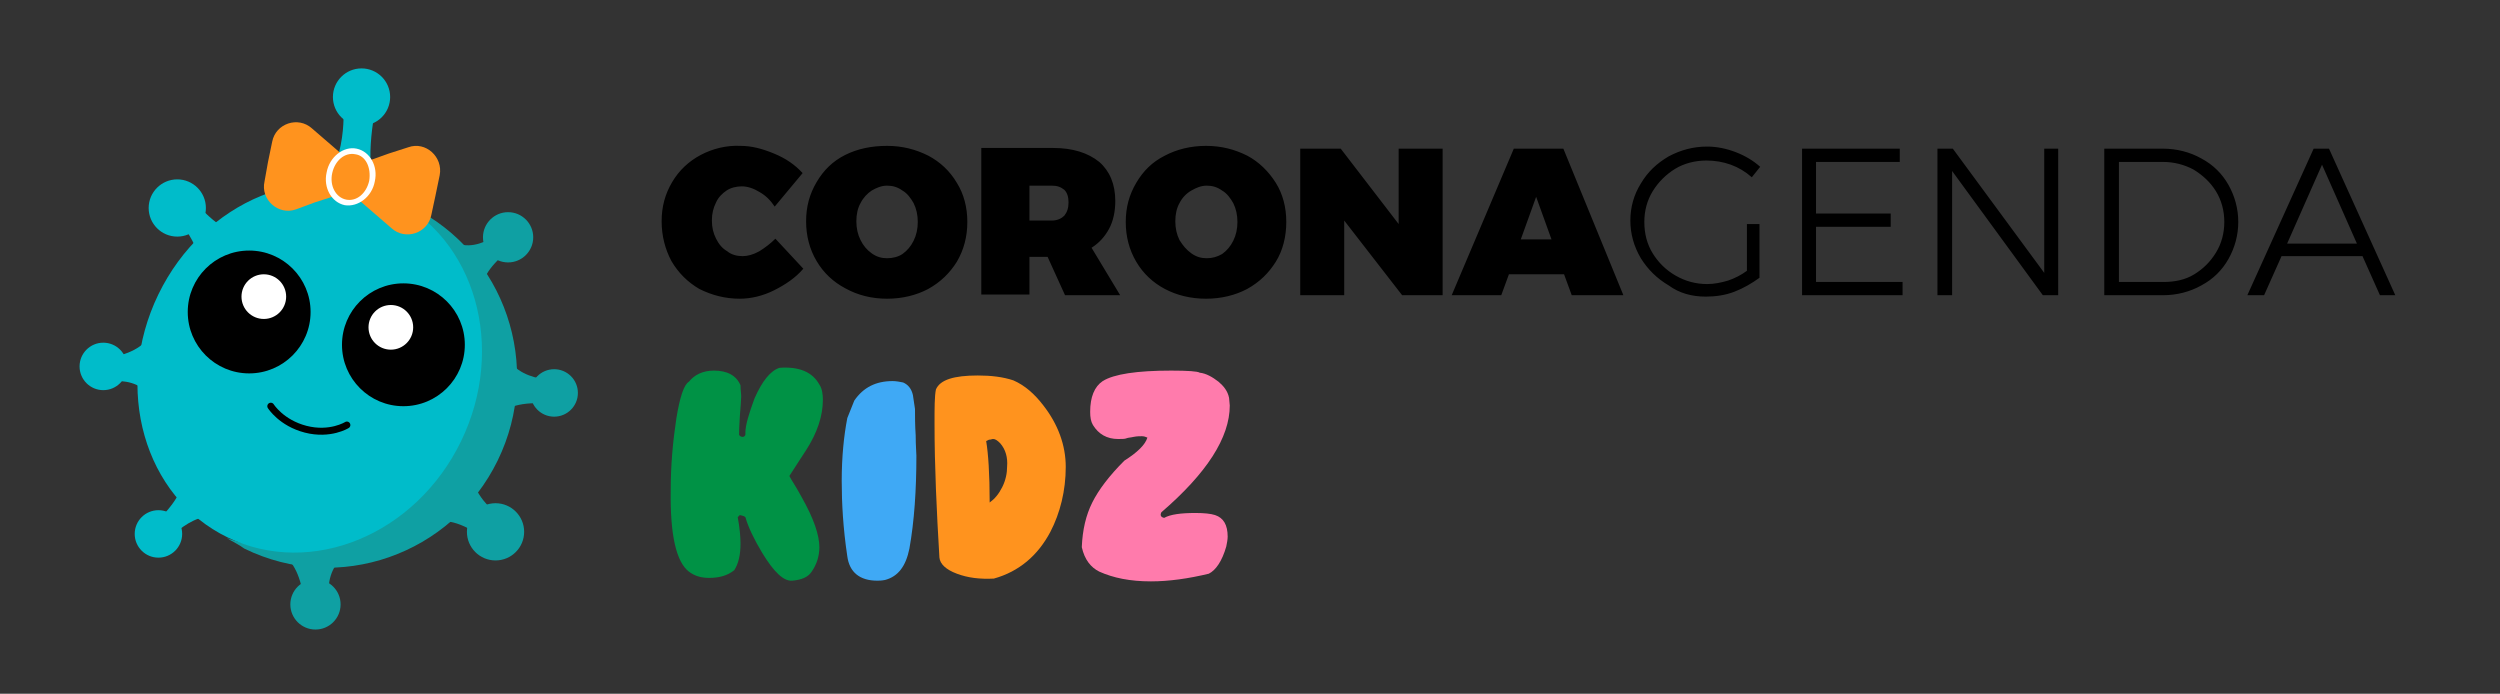 <?xml version="1.0" encoding="utf-8"?>
<!-- Generator: Adobe Illustrator 24.0.3, SVG Export Plug-In . SVG Version: 6.00 Build 0)  -->
<svg version="1.1" id="Calque_1" xmlns="http://www.w3.org/2000/svg" xmlns:xlink="http://www.w3.org/1999/xlink" x="0px" y="0px"
	 viewBox="0 0 358.2 99.4" style="enable-background:new 0 0 358.2 99.4;" xml:space="preserve">
<rect x="0" y="0" width="358.2" height="99.4" fill="#333333" stroke="none"/>
<style type="text/css">
	.st0{fill:#0FA0A3;}
	.st1{fill:#00BCCA;}
	.st2{fill:#FFFFFF;}
	.st3{opacity:0.65;enable-background:new    ;}
	.st4{fill:#F42716;}
	.st5{fill:#F7E714;}
	.st6{opacity:0.19;}
	.st7{fill:#EF5EAD;}
	.st8{fill:#009245;}
	.st9{fill:#3FA9F5;}
	.st10{fill:#FF931E;}
	.st11{fill:#FF7BAC;}
	.st12{fill:none;stroke:#000000;stroke-linecap:round;stroke-miterlimit:10;}
	.st13{fill:#F7E714;stroke:#FFFFFF;stroke-width:4;stroke-miterlimit:10;}
</style>
<ellipse class="st0" cx="46.4" cy="54" rx="25" ry="26.5"/>
<g id="Group-2_1_" transform="translate(52.099, 9)">
	<path id="CORONAGENDA_1_" d="M53.9,33.8c1.6,0,3.3-0.4,4.9-1.2s3.1-1.8,4.2-3.1l0,0l-4-4.3c-0.7,0.7-1.5,1.3-2.3,1.8
		c-0.9,0.5-1.7,0.7-2.4,0.7c-0.8,0-1.6-0.2-2.2-0.7c-0.7-0.4-1.2-1-1.6-1.8c-0.4-0.8-0.6-1.6-0.6-2.6s0.2-1.8,0.6-2.6
		c0.3-0.7,0.9-1.3,1.5-1.7c0.6-0.4,1.4-0.6,2.2-0.6c0.8,0,1.7,0.3,2.5,0.8c0.9,0.5,1.6,1.2,2.2,2.1l0,0l4-4.8
		c-1.1-1.2-2.4-2.1-4.1-2.8s-3.2-1.1-4.8-1.1c-2-0.1-4,0.4-5.7,1.3s-3.1,2.2-4.1,3.9s-1.5,3.5-1.5,5.6s0.5,4,1.4,5.7
		c1,1.7,2.3,3,4,4C49.9,33.3,51.8,33.8,53.9,33.8z M75,33.8c2.2,0,4.2-0.5,5.9-1.4c1.8-1,3.1-2.3,4.1-3.9c1-1.7,1.5-3.6,1.5-5.7
		s-0.5-4-1.5-5.6c-1-1.7-2.4-3-4.1-3.9c-1.8-0.9-3.7-1.4-5.9-1.4c-2.2,0-4.2,0.4-6,1.3c-1.8,0.9-3.1,2.2-4.1,3.9
		c-1,1.7-1.5,3.5-1.5,5.6s0.5,4,1.5,5.7c1,1.7,2.4,3,4.1,3.9C70.8,33.3,72.8,33.8,75,33.8z M75,28c-0.8,0-1.5-0.2-2.2-0.7
		c-0.7-0.5-1.2-1.1-1.6-1.9s-0.6-1.7-0.6-2.7s0.2-1.9,0.6-2.6c0.4-0.8,1-1.4,1.6-1.8c0.7-0.4,1.4-0.7,2.2-0.7c0.8,0,1.5,0.2,2.2,0.7
		c0.7,0.4,1.2,1.1,1.6,1.8c0.4,0.8,0.6,1.7,0.6,2.7s-0.2,1.9-0.6,2.7c-0.4,0.8-0.9,1.4-1.6,1.9C76.6,27.8,75.8,28,75,28z M95.4,33.3
		v-5.5H98l2.5,5.5h7.9l-4.1-6.8c1.1-0.7,1.9-1.6,2.5-2.7s0.9-2.5,0.9-4c0-2.4-0.8-4.3-2.3-5.6c-1.6-1.3-3.8-2-6.6-2l0,0H88.5v21h6.9
		V33.3z M98.6,22.6h-3.2v-5h3.2c0.8,0,1.3,0.2,1.8,0.6c0.4,0.4,0.6,1,0.6,1.8c0,0.8-0.2,1.4-0.6,1.9C100,22.3,99.4,22.6,98.6,22.6
		L98.6,22.6z M120.7,33.8c2.2,0,4.2-0.5,5.9-1.4c1.8-1,3.1-2.3,4.1-3.9s1.5-3.6,1.5-5.7s-0.5-4-1.5-5.6s-2.4-3-4.1-3.9
		c-1.8-0.9-3.7-1.4-5.9-1.4c-2.2,0-4.2,0.5-5.9,1.4c-1.8,0.9-3.1,2.2-4.1,3.9s-1.5,3.5-1.5,5.6s0.5,4,1.5,5.7s2.4,3,4.1,3.9
		C116.5,33.3,118.5,33.8,120.7,33.8z M120.8,28c-0.8,0-1.5-0.2-2.2-0.7s-1.2-1.1-1.7-1.9c-0.4-0.8-0.6-1.7-0.6-2.7s0.2-1.9,0.6-2.6
		c0.4-0.8,1-1.4,1.7-1.8c0.7-0.4,1.4-0.7,2.2-0.7c0.8,0,1.5,0.2,2.2,0.7c0.7,0.4,1.2,1.1,1.6,1.8c0.4,0.8,0.6,1.7,0.6,2.7
		s-0.2,1.9-0.6,2.7c-0.4,0.8-0.9,1.4-1.6,1.9C122.3,27.8,121.6,28,120.8,28z M140.5,33.3V22.6l8.3,10.7h5.8v-21h-6.3v10.8L140,12.3
		h-5.8v21H140.5z M163,33.3l1.1-3h7.9l1.1,3h7.4l-8.6-21h-7.1l-8.9,21H163z M170.2,25.3h-4.4l2.2-6.1L170.2,25.3z M192.3,33.5
		c1.4,0,2.8-0.2,4.1-0.7s2.5-1.2,3.6-2l0,0v-7.7h-1.8v6.7c-0.8,0.6-1.8,1.1-2.7,1.4c-1,0.3-2,0.5-3,0.5c-1.6,0-3.1-0.4-4.5-1.2
		c-1.4-0.8-2.5-1.9-3.3-3.2c-0.8-1.3-1.2-2.8-1.2-4.5c0-1.6,0.4-3.1,1.2-4.4c0.8-1.3,1.9-2.4,3.2-3.2s2.9-1.2,4.5-1.2
		c1.2,0,2.4,0.2,3.5,0.6c1.1,0.4,2.1,1,3,1.8l0,0l1.2-1.5c-1-0.9-2.2-1.6-3.5-2.1s-2.7-0.8-4.1-0.8c-2,0-3.8,0.5-5.5,1.4
		c-1.7,1-3,2.2-4,3.9c-1,1.6-1.5,3.4-1.5,5.3s0.5,3.7,1.5,5.4c1,1.6,2.3,2.9,4,3.9C188.5,33,190.3,33.5,192.3,33.5z M220.5,33.3
		v-1.9h-12.4v-7.9h10.7v-1.9h-10.7v-7.4h12v-1.9h-14v21H220.5z M227.6,33.3V15.5l13,17.8h2.2v-21h-2v17.8l-13.1-17.8h-2.2v21H227.6z
		 M257.8,33.3c2,0,3.9-0.5,5.5-1.4c1.7-0.9,3-2.2,3.9-3.8s1.4-3.4,1.4-5.3s-0.5-3.7-1.4-5.3s-2.2-2.9-3.9-3.8
		c-1.6-0.9-3.5-1.4-5.5-1.4l0,0h-8.4v21H257.8z M257.9,31.4h-6.4V14.2h6.3c1.6,0,3.1,0.4,4.4,1.1c1.3,0.8,2.4,1.8,3.2,3.1
		c0.8,1.3,1.2,2.8,1.2,4.4s-0.4,3.1-1.2,4.4c-0.8,1.3-1.8,2.3-3.1,3.1C261,31.1,259.5,31.4,257.9,31.4L257.9,31.4z M272.3,33.3
		l2.5-5.6h11.6l2.5,5.6h2.2l-9.5-21h-2.2l-9.5,21H272.3z M285.6,25.9h-10l5-11.3L285.6,25.9z"/>
</g>
<path class="st8" d="M98.7,54.7L98.7,54.7c0.8-1,2-1.6,3.6-1.6c1.9,0,3.2,0.7,3.8,2.1c0,0.7,0.1,1.2,0.1,1.6c0,0.5-0.1,1.5-0.2,2.9
	c-0.1,1.5-0.1,2.3-0.1,2.6c0.1,0.2,0.3,0.3,0.5,0.3c0.2,0,0.3-0.1,0.4-0.3c0,0,0-0.1,0-0.3c0-1.1,0.5-2.7,1.3-4.9
	c1.1-2.5,2.3-4,3.6-4.4c2.8-0.2,4.7,0.6,5.7,2.4c0.4,0.6,0.5,1.4,0.5,2.2c0,2.3-0.8,4.7-2.4,7.2c-0.5,0.8-1.4,2.1-2.4,3.7
	c0.3,0.6,1,1.6,1.8,3.1c1.7,3,2.5,5.4,2.5,7.1c0,1.3-0.4,2.5-1.1,3.5c-0.5,0.8-1.5,1.2-2.8,1.3c-1.2,0.1-2.6-1.2-4.3-4
	c-1.2-2-2-3.7-2.4-5.1c-0.1-0.1-0.3-0.2-0.8-0.3l-0.3,0.3c0.3,1.6,0.4,2.9,0.4,3.8c0,1.6-0.3,2.9-0.9,3.8c-1,0.8-2.2,1.1-3.6,1.1
	c-1.2,0-2.1-0.3-2.9-0.9c-1.8-1.4-2.7-5.2-2.6-11.7c0-3.5,0.3-6.9,0.8-10.2C97.4,56.9,98,55.1,98.7,54.7z"/>
<path class="st9" d="M131.1,58.6c0,1,0,2.3,0.1,3.8c0,1.5,0.1,2.4,0.1,2.9c0,4.9-0.3,9.4-1,13.3c-0.5,2.5-1.6,4-3.5,4.5
	c-0.5,0.1-0.9,0.1-1.1,0.1c-2.5,0-4-1.2-4.3-3.5c-0.6-4-0.8-7.6-0.8-10.8c0-3.4,0.3-6.4,0.8-9l1-2.5c1.3-1.9,3.1-2.8,5.5-2.8
	c0.5,0,1,0.1,1.5,0.2c0.7,0.3,1.2,0.9,1.4,1.8L131.1,58.6z"/>
<path class="st10" d="M152.7,66.9c0,3.4-0.8,6.6-2.2,9.3c-1.8,3.4-4.5,5.7-8.1,6.7c-2,0.1-3.7-0.1-5.3-0.7c-1.6-0.6-2.4-1.4-2.5-2.3
	c-0.4-6.7-0.7-13.1-0.7-19.2c0-2.3,0-3.9,0.2-4.9c0.6-1.4,2.6-2,6-2c1.9,0,3.6,0.2,5.1,0.7c1.6,0.7,3,1.9,4.3,3.6
	C151.6,60.8,152.7,63.8,152.7,66.9z M143.3,63.5c-0.4-0.4-0.7-0.6-1-0.6c-0.2,0-0.3,0.1-0.6,0.1c-0.2,0.1-0.4,0.2-0.4,0.2
	c0.3,1.8,0.5,4.7,0.5,8.8c0.7-0.5,1.3-1.2,1.8-2.2s0.7-2,0.7-3C144.4,65.6,144.1,64.4,143.3,63.5z"/>
<path class="st11" d="M176.1,57l0.1,1.1c0,4.6-3.3,9.7-9.8,15.3c-0.2,0.4-0.1,0.7,0.4,0.8c0.9-0.5,2.4-0.7,4.5-0.7
	c1.2,0,2.2,0.1,2.8,0.3c1.2,0.4,1.8,1.4,1.8,3.1c0,0.4-0.1,0.9-0.2,1.4c-0.6,2.1-1.5,3.4-2.5,3.9c-2.9,0.7-5.7,1.1-8.3,1.1
	c-3,0-5.4-0.5-7.4-1.4c-1.2-0.6-2.1-1.7-2.5-3.5c0.1-2.5,0.6-4.6,1.5-6.4s2.4-3.8,4.6-6c1.9-1.2,3-2.3,3.3-3.3
	c-0.2-0.1-0.5-0.2-0.8-0.2c-0.3,0-0.7,0-1.2,0.1c-0.4,0.1-0.8,0.1-1,0.2c-0.2,0.1-0.7,0.1-1.2,0.1c-1.6,0-2.8-0.7-3.6-2
	c-0.3-0.5-0.4-1.1-0.4-1.9c0-2.1,0.6-3.6,1.8-4.4c1.6-1,4.9-1.5,9.8-1.5c2.4,0,3.8,0.1,4.1,0.3c0.9,0.1,1.8,0.6,2.7,1.3
	C175.3,55.3,175.9,56,176.1,57L176.1,57z"/>
<g>
	<path class="st0" d="M47.6,88.6c0,0-2.3-7,2.5-9.3l-11.5-0.6c0,0,4.9-0.1,5.1,9.7C45.2,88.4,47.6,88.6,47.6,88.6z"/>
	<circle class="st0" cx="45.2" cy="86.6" r="3.6"/>
	<path class="st0" d="M58.9,29.6c-0.9-0.4-1.9-0.8-2.7-1.2c11.6,7.3,16.2,22.2,10.1,34.9C60,75.9,45.4,81.7,32.5,77.1
		c0.8,0.5,1.7,0.9,2.5,1.5c13.5,6.6,29.7,0.9,36.3-12.6S72.4,36.2,58.9,29.6z"/>
	<ellipse transform="matrix(0.436 -0.9 0.9 0.436 -22.41 69.679)" class="st1" cx="44.4" cy="52.7" rx="27" ry="24.1"/>
	<path class="st1" d="M49.2,15.3c0,0,0.8,10.4-5.5,12.9L57,30.4c0,0-5.8-0.4-3.3-14.4C52,15.9,49.2,15.3,49.2,15.3z"/>
	<circle class="st1" cx="51.8" cy="13.9" r="4.1"/>
	<path class="st0" d="M73.6,31.7c0,0-4.8,5.1-8.7,2.9l4.5,8c0,0-2.3-3.2,5.8-8.3C74.5,33.4,73.6,31.7,73.6,31.7z"/>
	<circle class="st0" cx="72.8" cy="34" r="3.6"/>
	<path class="st0" d="M81.1,54.4c0,0-7.2,0.9-8.9-4.2l-1.6,11c0,0,0.2-4.7,10-3.1C80.6,56.7,81.1,54.4,81.1,54.4z"/>
	<circle class="st0" cx="79.4" cy="56.3" r="3.4"/>
	<path class="st0" d="M74.3,75.8c0,0-7.6-3.7-7-10.2l-6.6,10.5c0,0,2.4-4.8,11.4,3.2C72.9,77.8,74.3,75.8,74.3,75.8z"/>
	<circle class="st0" cx="71" cy="76.2" r="4.1"/>
	<path class="st1" d="M23.3,29.3c0,0,6.9,5.5,5,11.3l8.8-7.6c0,0-3.5,3.6-10.9-6.2C25.2,27.8,23.3,29.3,23.3,29.3z"/>
	<circle class="st1" cx="25.4" cy="29.8" r="4.1"/>
	<path class="st1" d="M22.8,78.8c0,0,4.5-6.1,9-4.6l-6-7.7c0,0,2.9,3.1-5,9.7C21.7,77.1,22.8,78.8,22.8,78.8z"/>
	<circle class="st1" cx="22.7" cy="76.5" r="3.4"/>
	<path class="st1" d="M13,55.2c0,0,6.7-2.4,8.9,2.3L22,46.3c0,0,0.3,4.8-8.9,5.2C13.1,53,13,55.2,13,55.2z"/>
	<circle class="st1" cx="14.8" cy="52.5" r="3.4"/>
</g>
<g>
	<circle cx="35.7" cy="44.7" r="8.8"/>
	<circle class="st2" cx="37.8" cy="42.5" r="3.2"/>
</g>
<g>
	<circle cx="57.8" cy="49.4" r="8.8"/>
	<circle class="st2" cx="56" cy="46.9" r="3.2"/>
</g>
<path class="st12" d="M38.8,58.2c0,0,1.5,2.4,5,3.3c3.5,0.9,5.9-0.6,5.9-0.6"/>
<g>
	<path class="st10" d="M38.4,23.2l0.6-2.9c0.5-2.6,3.7-3.7,5.7-1.9l2.2,1.9l2.2,1.9c2,1.8,1.4,5.1-1.2,5.9l-2.8,0.9L42.4,30
		c-2.5,0.9-5.1-1.4-4.5-4L38.4,23.2z"/>
	<path class="st10" d="M62.4,28l0.6-2.9c0.5-2.6-2-4.9-4.5-4L55.7,22L52.9,23c-2.5,0.9-3.2,4.2-1.2,5.9l2.2,1.9l2.2,1.9
		c2,1.8,5.2,0.7,5.7-1.9L62.4,28z"/>
	<ellipse transform="matrix(0.196 -0.981 0.981 0.196 15.598 69.626)" class="st10" cx="50.2" cy="25.3" rx="3.7" ry="3.1"/>
	<path class="st2" d="M49.4,29.4c-1.9-0.4-3.1-2.5-2.6-4.7c0.4-2.2,2.4-3.8,4.3-3.4s3.1,2.5,2.6,4.7C53.3,28.2,51.3,29.7,49.4,29.4z
		 M50.9,22.1c-1.5-0.3-2.9,0.9-3.3,2.7c-0.4,1.8,0.5,3.5,2,3.8c1.5,0.3,2.9-0.9,3.3-2.7C53.2,24,52.4,22.3,50.9,22.1z"/>
</g>
</svg>
